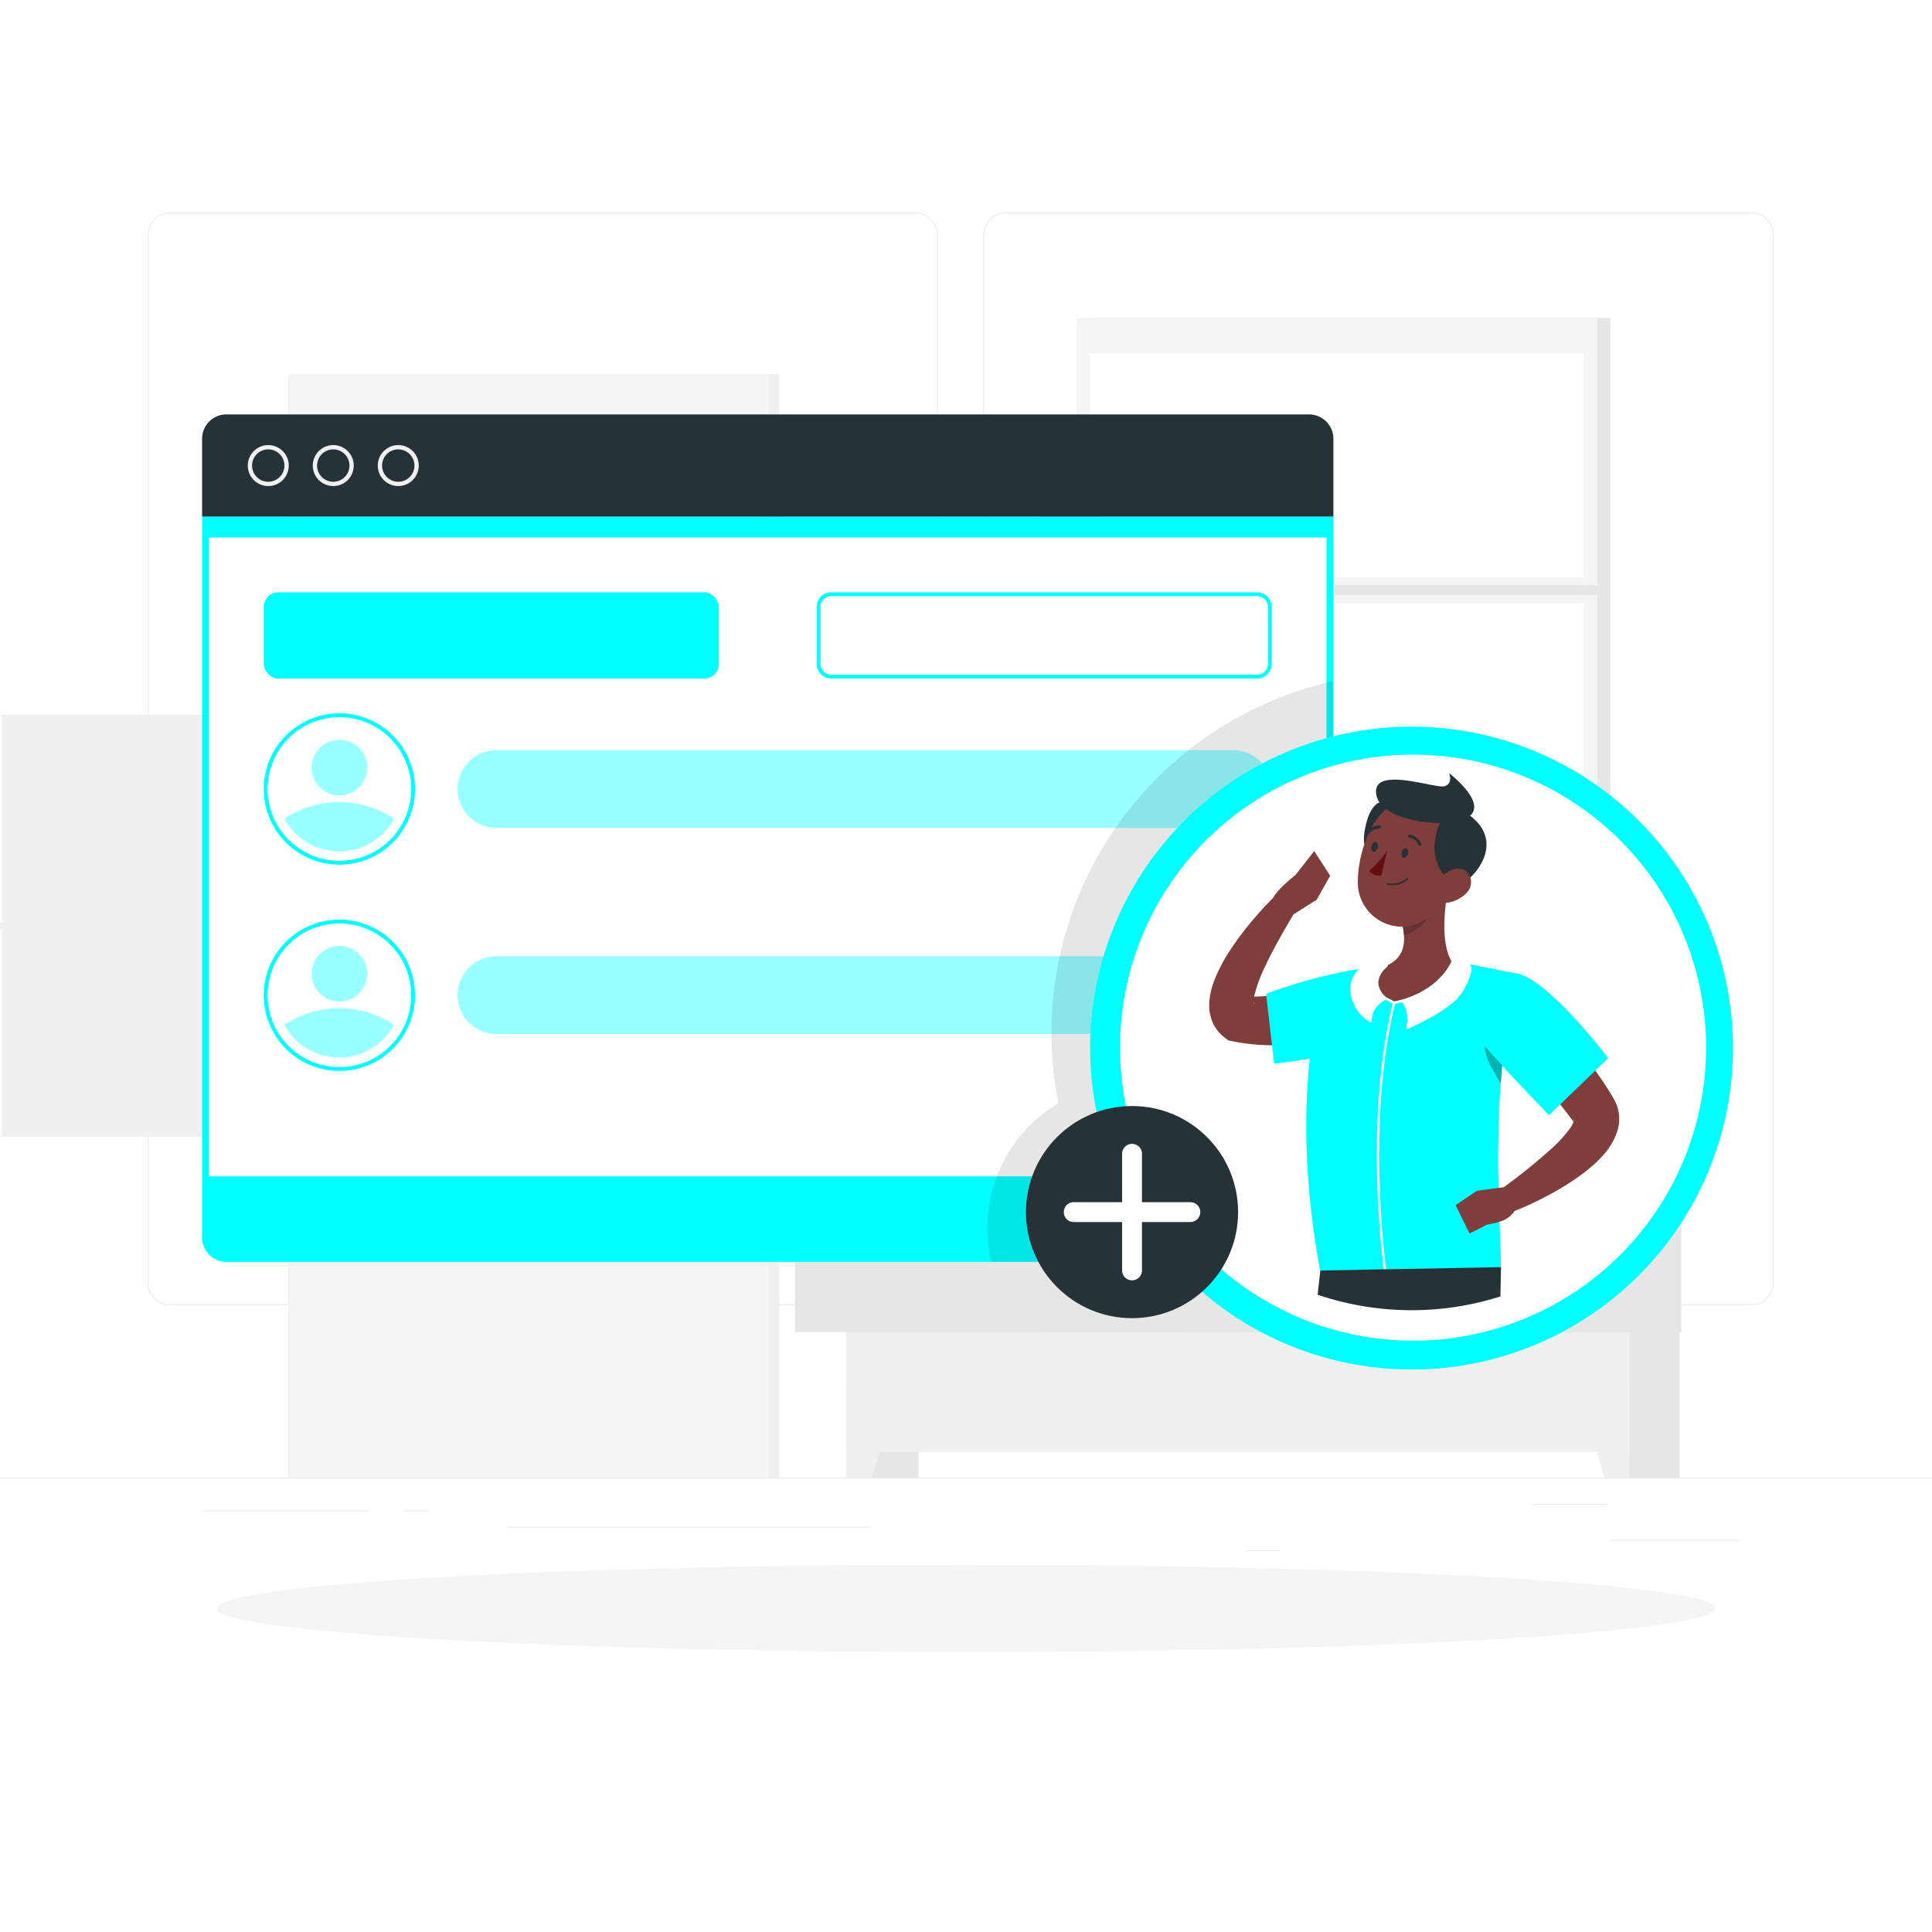 <svg class="animated" id="freepik_stories-add-user" xmlns="http://www.w3.org/2000/svg" viewBox="0 0 500 500" version="1.1" xmlns:xlink="http://www.w3.org/1999/xlink" xmlns:svgjs="http://svgjs.com/svgjs"><style>svg#freepik_stories-add-user:not(.animated) .animable {opacity: 0;}svg#freepik_stories-add-user.animated #freepik--Window--inject-2 {animation: 6s Infinite  linear floating;animation-delay: 0s;}            @keyframes floating {                0% {                    opacity: 1;                    transform: translateY(0px);                }                50% {                    transform: translateY(-10px);                }                100% {                    opacity: 1;                    transform: translateY(0px);                }            }        </style><g id="freepik--background-complete--inject-2" class="animable" style="transform-origin: 250px 228.23px;"><rect y="382.4" width="500" height="0.25" style="fill: rgb(235, 235, 235); transform-origin: 250px 382.525px;" id="elhriyqfehf6" class="animable"></rect><rect x="416.78" y="398.49" width="33.12" height="0.25" style="fill: rgb(235, 235, 235); transform-origin: 433.34px 398.615px;" id="elft9g11iev9a" class="animable"></rect><rect x="322.53" y="401.21" width="8.69" height="0.25" style="fill: rgb(235, 235, 235); transform-origin: 326.875px 401.335px;" id="elvc28vtsen98" class="animable"></rect><rect x="396.59" y="389.21" width="19.19" height="0.25" style="fill: rgb(235, 235, 235); transform-origin: 406.185px 389.335px;" id="el8j93fmid5e4" class="animable"></rect><rect x="52.46" y="390.89" width="43.19" height="0.25" style="fill: rgb(235, 235, 235); transform-origin: 74.055px 391.015px;" id="elif8eqritr8" class="animable"></rect><rect x="104.56" y="390.89" width="6.33" height="0.25" style="fill: rgb(235, 235, 235); transform-origin: 107.725px 391.015px;" id="eluhf67nysoks" class="animable"></rect><rect x="131.47" y="395.11" width="93.68" height="0.25" style="fill: rgb(235, 235, 235); transform-origin: 178.31px 395.235px;" id="elomxl8vm4hxf" class="animable"></rect><path d="M237,337.8H43.91a5.71,5.71,0,0,1-5.7-5.71V60.66A5.71,5.71,0,0,1,43.91,55H237a5.71,5.71,0,0,1,5.71,5.71V332.09A5.71,5.71,0,0,1,237,337.8ZM43.91,55.2a5.46,5.46,0,0,0-5.45,5.46V332.09a5.46,5.46,0,0,0,5.45,5.46H237a5.47,5.47,0,0,0,5.46-5.46V60.66A5.47,5.47,0,0,0,237,55.2Z" style="fill: rgb(235, 235, 235); transform-origin: 140.46px 196.4px;" id="eluimc0rm10r" class="animable"></path><path d="M453.31,337.8H260.21a5.72,5.72,0,0,1-5.71-5.71V60.66A5.72,5.72,0,0,1,260.21,55h193.1A5.71,5.71,0,0,1,459,60.66V332.09A5.71,5.71,0,0,1,453.31,337.8ZM260.21,55.2a5.47,5.47,0,0,0-5.46,5.46V332.09a5.47,5.47,0,0,0,5.46,5.46h193.1a5.47,5.47,0,0,0,5.46-5.46V60.66a5.47,5.47,0,0,0-5.46-5.46Z" style="fill: rgb(235, 235, 235); transform-origin: 356.75px 196.4px;" id="elw0h5xap3w9" class="animable"></path><g id="elw3ku46ygw1a"><rect x="219.1" y="254.53" width="18.62" height="127.87" style="fill: rgb(230, 230, 230); transform-origin: 228.41px 318.465px; transform: rotate(180deg);" class="animable"></rect></g><polygon points="225.66 382.4 219.1 382.4 219.1 358.1 232.53 358.1 225.66 382.4" style="fill: rgb(240, 240, 240); transform-origin: 225.815px 370.25px;" id="el2nqm5t2ypy8" class="animable"></polygon><g id="elt9p6upe3cif"><rect x="416.02" y="254.53" width="18.62" height="127.87" style="fill: rgb(230, 230, 230); transform-origin: 425.33px 318.465px; transform: rotate(180deg);" class="animable"></rect></g><g id="el9ue0q3f8k4v"><rect x="219.1" y="254.53" width="202.64" height="121.24" style="fill: rgb(240, 240, 240); transform-origin: 320.42px 315.15px; transform: rotate(180deg);" class="animable"></rect></g><polygon points="415.19 382.4 421.75 382.4 421.75 358.1 408.32 358.1 415.19 382.4" style="fill: rgb(240, 240, 240); transform-origin: 415.035px 370.25px;" id="els1xgpfc3hon" class="animable"></polygon><g id="elinm8q6qznn"><rect x="334.83" y="284.68" width="100.29" height="60.07" style="fill: rgb(230, 230, 230); transform-origin: 384.975px 314.715px; transform: rotate(-90deg);" class="animable"></rect></g><path d="M379,268.09h11.88A20.15,20.15,0,0,0,404.56,263H365.38A20.17,20.17,0,0,0,379,268.09Z" style="fill: rgb(240, 240, 240); transform-origin: 384.97px 265.546px;" id="elpv478aqe8vq" class="animable"></path><g id="elmq5uugvya"><rect x="270.28" y="284.68" width="100.29" height="60.07" style="fill: rgb(230, 230, 230); transform-origin: 320.425px 314.715px; transform: rotate(-90deg);" class="animable"></rect></g><path d="M313.87,268.09h11.89A20.17,20.17,0,0,0,339.41,263H300.23A20.14,20.14,0,0,0,313.87,268.09Z" style="fill: rgb(240, 240, 240); transform-origin: 319.82px 265.546px;" id="elz9nqvrp8ck" class="animable"></path><g id="elbxr36yyqb2e"><rect x="205.73" y="284.68" width="100.29" height="60.07" style="fill: rgb(230, 230, 230); transform-origin: 255.875px 314.715px; transform: rotate(-90deg);" class="animable"></rect></g><path d="M249.33,268.09h11.88A20.17,20.17,0,0,0,274.86,263H235.68A20.15,20.15,0,0,0,249.33,268.09Z" style="fill: rgb(240, 240, 240); transform-origin: 255.27px 265.546px;" id="el21305iqtsk7" class="animable"></path><g id="elpnn8i53l4f"><rect x="74.61" y="96.78" width="127.06" height="285.62" style="fill: rgb(240, 240, 240); transform-origin: 138.14px 239.59px; transform: rotate(180deg);" class="animable"></rect></g><g id="elge0nem5qr8g"><rect x="74.61" y="96.78" width="124.38" height="285.62" style="fill: rgb(245, 245, 245); transform-origin: 136.8px 239.59px; transform: rotate(180deg);" class="animable"></rect></g><g id="elkbk178wet5"><rect x="0.47" y="184.98" width="272.66" height="109.22" style="fill: rgb(240, 240, 240); transform-origin: 136.8px 239.59px; transform: rotate(90deg);" class="animable"></rect></g><path d="M180.67,154h0a29.77,29.77,0,0,0-29.77-29.78H122.7A29.78,29.78,0,0,0,92.92,154h87.75Z" style="fill: rgb(250, 250, 250); transform-origin: 136.795px 139.11px;" id="elr0jd7q24z6n" class="animable"></path><g id="el1lpi0xfui2y"><rect x="104.23" y="282.52" width="65.14" height="87.75" style="fill: rgb(245, 245, 245); transform-origin: 136.8px 326.395px; transform: rotate(90deg);" class="animable"></rect></g><rect x="141.97" y="172.33" width="38.71" height="113.09" style="fill: rgb(245, 245, 245); transform-origin: 161.325px 228.875px;" id="eloksx0rw91vs" class="animable"></rect><rect x="92.92" y="172.33" width="38.71" height="113.09" style="fill: rgb(245, 245, 245); transform-origin: 112.275px 228.875px;" id="ell5jcsuzh78" class="animable"></rect><path d="M107,228.37H91.1a2.46,2.46,0,0,1-2.46-2.46h0a2.47,2.47,0,0,1,2.46-2.46H107a2.47,2.47,0,0,1,2.46,2.46h0A2.46,2.46,0,0,1,107,228.37Z" style="fill: rgb(224, 224, 224); transform-origin: 99.05px 225.91px;" id="elpbx4w16d2b" class="animable"></path><g id="el9979q88ky3f"><rect x="-53.16" y="238.61" width="272.66" height="1.97" style="fill: rgb(240, 240, 240); transform-origin: 83.17px 239.595px; transform: rotate(90deg);" class="animable"></rect></g><g id="el8t5wrloqnjo"><rect x="282.03" y="82.33" width="134.74" height="140.85" style="fill: rgb(230, 230, 230); transform-origin: 349.4px 152.755px; transform: rotate(180deg);" class="animable"></rect></g><g id="eljee922qu2sa"><rect x="278.64" y="82.33" width="134.74" height="140.85" style="fill: rgb(245, 245, 245); transform-origin: 346.01px 152.755px; transform: rotate(180deg);" class="animable"></rect></g><g id="el3ja4sc9g5vl"><rect x="270.77" y="223.18" width="146.01" height="7.32" style="fill: rgb(230, 230, 230); transform-origin: 343.775px 226.84px; transform: rotate(180deg);" class="animable"></rect></g><g id="elf3chtlrxnpn"><rect x="266.95" y="223.18" width="138.49" height="7.32" style="fill: rgb(245, 245, 245); transform-origin: 336.195px 226.84px; transform: rotate(180deg);" class="animable"></rect></g><g id="ell06p4ai1n4"><rect x="282.16" y="91.48" width="127.7" height="122.55" style="fill: rgb(255, 255, 255); transform-origin: 346.01px 152.755px; transform: rotate(90deg);" class="animable"></rect></g><g id="elam10k9zv9bh"><rect x="282.16" y="149.36" width="127.7" height="6.79" style="fill: rgb(245, 245, 245); transform-origin: 346.01px 152.755px; transform: rotate(90deg);" class="animable"></rect></g><g id="elikz3xhw9axq"><rect x="222.17" y="151.47" width="127.7" height="2.57" style="fill: rgb(230, 230, 230); transform-origin: 286.02px 152.755px; transform: rotate(90deg);" class="animable"></rect></g><g id="elaedlqs6nht"><rect x="286.84" y="151.47" width="127.7" height="2.57" style="fill: rgb(230, 230, 230); transform-origin: 350.69px 152.755px; transform: rotate(90deg);" class="animable"></rect></g><path d="M300.15,226.53c-2.48-25.68-4.21-67.34-2.87-81.28a1.73,1.73,0,0,1,.7-1.2h0a1.71,1.71,0,0,1,2.72,1.43c-.23,6.91-.5,24.17,1,53.94.73,14.82,1.78,25,1.06,27.11Z" style="fill: rgb(230, 230, 230); transform-origin: 299.908px 185.125px;" id="elank6yss8bc" class="animable"></path><path d="M290.91,167.35c-7.06-7.84-21.47-13.41-36.15-13.38-5.77,0,17.54,9.11,27.23,19.16,7.53,7.8,16,20.93,18.91,28.22C299,186,298,175.18,290.91,167.35Z" style="fill: rgb(230, 230, 230); transform-origin: 277.377px 177.66px;" id="eljepg856j4xi" class="animable"></path><path d="M304.9,169.74c5.86-8.16,19.38-14.44,34-15.15,5.74-.28-16.12,10-24.28,20.46-6.33,8.15-12.83,21.66-14.62,29.06C299.59,188.74,299,177.9,304.9,169.74Z" style="fill: rgb(230, 230, 230); transform-origin: 319.804px 179.347px;" id="elgcqy4rhjyc" class="animable"></path><path d="M290.6,138.74c-6-6.64-18.18-11.36-30.62-11.33-4.88,0,14.85,7.72,23.06,16.22,6.38,6.61,13.57,17.73,16,23.9C297.47,154.55,296.57,145.37,290.6,138.74Z" style="fill: rgb(230, 230, 230); transform-origin: 279.127px 147.47px;" id="elsl91iz3hkgo" class="animable"></path><path d="M302.44,148.55c5-6.91,16.41-12.23,28.81-12.83,4.86-.23-13.65,8.44-20.56,17.33-5.36,6.9-10.87,18.34-12.38,24.61C298,164.64,297.48,155.46,302.44,148.55Z" style="fill: rgb(230, 230, 230); transform-origin: 315.089px 156.688px;" id="elqrm7jpasigr" class="animable"></path><path d="M301.14,254.53h0a14.58,14.58,0,0,1-14.56-13.75l-1.29-22.32H317l-1.29,22.32A14.58,14.58,0,0,1,301.14,254.53Z" style="fill: rgb(230, 230, 230); transform-origin: 301.145px 236.495px;" id="el5rl1i5aweop" class="animable"></path><polygon points="319.05 223.53 283.24 223.53 282.21 214.24 320.07 214.24 319.05 223.53" style="fill: rgb(230, 230, 230); transform-origin: 301.14px 218.885px;" id="el8xijwegdpnn" class="animable"></polygon></g><g id="freepik--Shadow--inject-2" class="animable" style="transform-origin: 250px 416.24px;"><ellipse id="freepik--path--inject-2" cx="250" cy="416.24" rx="193.89" ry="11.32" style="fill: rgb(245, 245, 245); transform-origin: 250px 416.24px;" class="animable"></ellipse></g><g id="freepik--Window--inject-2" class="animable animator-active" style="transform-origin: 198.69px 216.91px;"><path d="M52.3,113.53a6.3,6.3,0,0,1,6.28-6.28H338.8a6.3,6.3,0,0,1,6.28,6.28v20.21H52.3Z" style="fill: rgb(38, 50, 56); transform-origin: 198.69px 120.495px;" id="el3a0ep9pnzn5" class="animable"></path><path d="M103.07,125.79a5.3,5.3,0,1,1,5.3-5.3A5.3,5.3,0,0,1,103.07,125.79Zm0-9.49a4.19,4.19,0,1,0,4.19,4.19A4.2,4.2,0,0,0,103.07,116.3Z" style="fill: rgb(240, 240, 240); transform-origin: 103.07px 120.49px;" id="elixk1scgpln" class="animable"></path><path d="M86.24,125.79a5.3,5.3,0,1,1,5.31-5.3A5.3,5.3,0,0,1,86.24,125.79Zm0-9.49a4.19,4.19,0,1,0,4.2,4.19A4.2,4.2,0,0,0,86.24,116.3Z" style="fill: rgb(240, 240, 240); transform-origin: 86.25px 120.49px;" id="elf09rq5et8q" class="animable"></path><path d="M69.42,125.79a5.3,5.3,0,1,1,5.31-5.3A5.3,5.3,0,0,1,69.42,125.79Zm0-9.49a4.19,4.19,0,1,0,4.19,4.19A4.2,4.2,0,0,0,69.42,116.3Z" style="fill: rgb(240, 240, 240); transform-origin: 69.43px 120.49px;" id="el6ivy61u9wce" class="animable"></path><path d="M338.8,326.57H58.58a6.3,6.3,0,0,1-6.28-6.28V133.74H345.08V320.29A6.3,6.3,0,0,1,338.8,326.57Z" style="fill: rgb(0, 255, 255); transform-origin: 198.69px 230.155px;" id="el6d18c9iherj" class="animable"></path><rect x="54.08" y="139.11" width="289.22" height="165.33" style="fill: rgb(255, 255, 255); transform-origin: 198.69px 221.775px;" id="el60qt95shwc7" class="animable"></rect><rect x="68.25" y="153.28" width="117.79" height="22.33" rx="3.81" style="fill: rgb(0, 255, 255); transform-origin: 127.145px 164.445px;" id="elk99ewfk20e" class="animable"></rect><path d="M325.32,154.28a2.81,2.81,0,0,1,2.81,2.81V171.8a2.81,2.81,0,0,1-2.81,2.81H215.15a2.81,2.81,0,0,1-2.81-2.81V157.09a2.81,2.81,0,0,1,2.81-2.81H325.32m0-1H215.15a3.82,3.82,0,0,0-3.81,3.81V171.8a3.81,3.81,0,0,0,3.81,3.81H325.32a3.81,3.81,0,0,0,3.81-3.81V157.09a3.82,3.82,0,0,0-3.81-3.81Z" style="fill: rgb(0, 255, 255); transform-origin: 270.235px 164.445px;" id="eldriw3dottfh" class="animable"></path><path d="M87.83,185.61a18.58,18.58,0,1,1-18.58,18.58,18.6,18.6,0,0,1,18.58-18.58m0-1a19.58,19.58,0,1,0,19.58,19.58,19.58,19.58,0,0,0-19.58-19.58Z" style="fill: rgb(0, 255, 255); transform-origin: 87.83px 204.19px;" id="el4oz35oqym4w" class="animable"></path><g id="elnz3ztfcfys"><path d="M102,211.89a16.16,16.16,0,0,1-28.41,0,25.56,25.56,0,0,1,28.41,0Z" style="fill: rgb(0, 255, 255); opacity: 0.4; transform-origin: 87.795px 213.962px;" class="animable"></path></g><g id="el1mji9thn3jh"><circle cx="87.83" cy="198.66" r="7.2" style="fill: rgb(0, 255, 255); opacity: 0.4; transform-origin: 87.83px 198.66px;" class="animable"></circle></g><g id="elgtgs70ays9v"><path d="M319.06,214.26H128.48a10.07,10.07,0,0,1-10.07-10.07h0a10.06,10.06,0,0,1,10.07-10.06H319.06a10.06,10.06,0,0,1,10.07,10.06h0A10.07,10.07,0,0,1,319.06,214.26Z" style="fill: rgb(0, 255, 255); opacity: 0.4; transform-origin: 223.77px 204.195px;" class="animable"></path></g><path d="M87.83,239a18.58,18.58,0,1,1-18.58,18.58A18.59,18.59,0,0,1,87.83,239m0-1a19.58,19.58,0,1,0,19.58,19.58A19.58,19.58,0,0,0,87.83,238Z" style="fill: rgb(0, 255, 255); transform-origin: 87.83px 257.58px;" id="ele2zvws3jovl" class="animable"></path><g id="eli3qmkx8as1s"><path d="M102,265.22a16.16,16.16,0,0,1-28.41,0,25.61,25.61,0,0,1,28.41,0Z" style="fill: rgb(0, 255, 255); opacity: 0.4; transform-origin: 87.795px 267.297px;" class="animable"></path></g><g id="elbopwx6a3o2"><circle cx="87.83" cy="252" r="7.2" style="fill: rgb(0, 255, 255); opacity: 0.4; transform-origin: 87.83px 252px;" class="animable"></circle></g><g id="elub3wi9k8r7a"><path d="M128.48,247.46H319.06a10.07,10.07,0,0,1,10.07,10.07v0a10.07,10.07,0,0,1-10.07,10.07H128.48a10.07,10.07,0,0,1-10.07-10.07v0a10.06,10.06,0,0,1,10.06-10.06Z" style="fill: rgb(0, 255, 255); opacity: 0.4; transform-origin: 223.77px 257.53px;" class="animable"></path></g><g id="elarhnk8esa7"><path d="M272.12,267.3a93.48,93.48,0,0,0,1.79,18.22,37.58,37.58,0,0,0-18.39,32.23,37.17,37.17,0,0,0,1,8.82H338.8a6.3,6.3,0,0,0,6.28-6.28v-144A93.33,93.33,0,0,0,272.12,267.3Z" style="opacity: 0.1; transform-origin: 300.3px 251.43px;" class="animable"></path></g></g><g id="freepik--Character--inject-2" class="animable" style="transform-origin: 365.31px 271.24px;"><g id="elkw0h91qhvj9"><circle cx="365.31" cy="271.24" r="83.19" style="fill: rgb(0, 255, 255); transform-origin: 365.31px 271.24px; transform: rotate(-45deg);" class="animable"></circle></g><g id="elud13xcvcrnn"><circle cx="365.7" cy="271.13" r="75.84" style="fill: rgb(255, 255, 255); transform-origin: 365.7px 271.13px; transform: rotate(-45deg);" class="animable"></circle></g><path d="M340.11,220.25l-4.84,6.2s-4.25,3.22-5.86,6c-1.88,1.86-3.6,3.77-5.3,5.78a79.5,79.5,0,0,0-5.44,7.21,41.84,41.84,0,0,0-4.52,8.59,18.16,18.16,0,0,0-1.21,6,11.13,11.13,0,0,0,.76,4.25,10,10,0,0,0,3.17,4.2l1.06.8,1.59.3a53.59,53.59,0,0,0,9.52.94l1.26-.11L329,257.73c-1.07,0-3.37.21-4.42.19,0-.2.08-.4.13-.6a37.81,37.81,0,0,1,2.6-7c1.12-2.43,2.41-4.86,3.75-7.28,1.18-2.14,2.45-4.29,3.68-6.39l6-3.78,3.51-6.23Zm-15.61,39.5a1.68,1.68,0,0,1,0-.29.76.76,0,0,1,.09.23C324.62,259.93,324.55,259.94,324.5,259.75Z" style="fill: rgb(127, 62, 59); transform-origin: 328.594px 245.385px;" id="elnxpo67xrcpg" class="animable"></path><path d="M374.19,233.65c.15-.77-5.11-3.41-8.73-1.26-3.13,1.86-3.53,4.4-2.39,7.43,0,.21.08.42.11.63.07.49.13,1,.16,1.46.23,3.19-.61,6.16-4.2,7.85,0,.2-.49.41-.65.55a7.15,7.15,0,0,0-2.38,4.55c0,1.3,1.23,2.33,2.66,3.57l2,1.35,2.74-.26c8.41-2.47,12.34-10.15,12.16-10.72C373.51,245.24,373.54,239,374.19,233.65Z" style="fill: rgb(127, 62, 59); transform-origin: 365.893px 245.672px;" id="elcz50uv6l1ej" class="animable"></path><path d="M392.37,251.87l-1.52-.26c-2-.32-10.92-2.34-15.23-2.72h0c-1,2.13-4.28,7.33-12.69,9.8l-2.08.49-2-1a5.3,5.3,0,0,1-2.18-3.84,5.69,5.69,0,0,1,2.18-4,.66.66,0,0,0,.17-.23c0-.24,0-.4,0-.42-.63.08-8.61,1.29-9.28,1.4a130,130,0,0,0-22.07,6.13l.08.72,1.45,12.59.54,4.77s4-.45,9.25-1.37c-1.43,12.74-1.71,31.2,2.66,54.93l17.07-.32,29.66-.55c.12-2-.1-6.14-.31-11.8l-.27-8.74c-.16-7.72-.13-17,.56-26.92.11-1.57.24-3.15.38-4.75h0c6.06,6.55,12.13,12.81,12.13,12.81l2.87-2.76c3.67-1.77,6.56-4.94,9.08-8.75l3.37-3.25S400.57,253.25,392.37,251.87Z" style="fill: rgb(0, 255, 255); transform-origin: 371.93px 288.875px;" id="elmnsebvlea5r" class="animable"></path><g id="elbk2gikh8n6k"><path d="M384.16,270.64a14.91,14.91,0,0,0,1.95,5.9l2.3,3.94c.11-1.57.24-3.15.38-4.75C387.21,274,385.63,272.29,384.16,270.64Z" style="opacity: 0.3; transform-origin: 386.475px 275.56px;" class="animable"></path></g><g id="elalwfkuzcnke"><path d="M388.8,275.74h0c-.14,1.6-.27,3.18-.38,4.75h0C388.52,278.92,388.66,277.33,388.8,275.74Z" style="opacity: 0.3; transform-origin: 388.61px 278.115px;" class="animable"></path></g><path d="M363.07,239.82c0,.21.07.42.11.63,0-.21-.07-.42-.11-.63Z" style="fill: rgb(127, 62, 59); transform-origin: 363.125px 240.135px;" id="el1deaf1g9wek" class="animable"></path><g id="eldo6agbueqpk"><path d="M363.34,241.91c0-.48-.09-1-.16-1.46C363.25,240.94,363.31,241.43,363.34,241.91Z" style="opacity: 0.2; transform-origin: 363.26px 241.18px;" class="animable"></path></g><path d="M369.56,237.45c-.2.14-.39.29-.6.43a11.54,11.54,0,0,1-5.89,1.94c0,.21.07.42.11.63.07.49.13,1,.16,1.46,0,0,0,.06,0,.09A10.08,10.08,0,0,0,369.56,237.45Z" style="fill: rgb(127, 62, 59); transform-origin: 366.315px 239.725px;" id="elmj4ytj1ppkl" class="animable"></path><path d="M380.79,250.41a2.23,2.23,0,0,0-1.66-1.7l-2.08-.5a1.24,1.24,0,0,0-1.36.59l-.07.09c-1,2.13-4.28,7.33-12.69,9.8l-.65.15h0l-1.43.34-2-1a5.3,5.3,0,0,1-2.18-3.84,5.69,5.69,0,0,1,2.18-4,2.16,2.16,0,0,0,.29-.37c.09-.23.07-.34-.09-.44-2.21-1.59-7.15.86-7.35,1.28-.21.21-.42.43-.63.68a6.93,6.93,0,0,0-1.6,5.3,10.69,10.69,0,0,0,5.07,7.76.23.23,0,0,0,.14,0,.29.29,0,0,0,.16,0,.33.33,0,0,0,.14-.27,6,6,0,0,1,3.7-5.52l1.75.94c-7.52,30.86-2.42,67.85-2.28,68.85h.58s0,0,0,0c0-.38-5.3-37.69,2.28-68.72l1.83-.44c2.13,2.6,1.12,6.46,1.11,6.5a.3.3,0,0,0,.09.3.31.31,0,0,0,.2.07.2.2,0,0,0,.11,0c.4-.18,9.86-4.32,13.17-8.27a15.8,15.8,0,0,0,3.22-6.5A2.12,2.12,0,0,0,380.79,250.41Z" style="fill: rgb(255, 255, 255); transform-origin: 365.13px 288.363px;" id="elwelsho8wthc" class="animable"></path><g id="elqdf4zr60hd"><path d="M369.56,237.45c-.2.14-.39.29-.6.43a11.54,11.54,0,0,1-5.89,1.94c0,.21.07.42.11.63.07.49.13,1,.16,1.46,0,0,0,.06,0,.09A10.08,10.08,0,0,0,369.56,237.45Z" style="opacity: 0.2; transform-origin: 366.315px 239.725px;" class="animable"></path></g><path d="M357.21,215.37c3.91-5,1.43-8-.23-7.72-1.57.74-3.06,2.83-3.83,7.51a11.82,11.82,0,0,0-.08,3.34C354.68,218.42,357.21,215.37,357.21,215.37Z" style="fill: rgb(38, 50, 56); transform-origin: 356.142px 213.066px;" id="el14ugz1o50kd" class="animable"></path><path d="M373.6,226.4c10.83-19.05-10.56-21.27-14.92-17a18.55,18.55,0,0,0-3.67,4.72l-.91,1.79a27.36,27.36,0,0,0-1,2.59,30.63,30.63,0,0,0-1.7,9.83,11.44,11.44,0,0,0,11.7,11.49h0a11.54,11.54,0,0,0,5.89-1.94c.21-.14.4-.29.6-.43a13.66,13.66,0,0,0,3.59-3.78C375.4,230.08,374.82,228.27,373.6,226.4Z" style="fill: rgb(127, 62, 59); transform-origin: 364.013px 223.694px;" id="el805n462zgmm" class="animable"></path><path d="M353.55,215.32a.42.42,0,0,0,.07.58.43.43,0,0,0,.26.09.37.37,0,0,0,.22-.08.25.25,0,0,0,.1-.08,3.46,3.46,0,0,1,2.73-1.37.42.42,0,0,0,.44-.39.41.41,0,0,0-.38-.44,4.22,4.22,0,0,0-2,.49A4.58,4.58,0,0,0,353.55,215.32Z" style="fill: rgb(38, 50, 56); transform-origin: 355.418px 214.81px;" id="eljkzk1p5r3h" class="animable"></path><path d="M364.37,227.3a.21.21,0,0,0-.29,0,5.87,5.87,0,0,1-5,1.24.21.21,0,0,0-.24.16.22.22,0,0,0,.16.25,6.85,6.85,0,0,0,1.45.13,6,6,0,0,0,3.89-1.48A.21.21,0,0,0,364.37,227.3Z" style="fill: rgb(38, 50, 56); transform-origin: 361.628px 228.161px;" id="elu7prtojccoj" class="animable"></path><path d="M359,220.16a26.31,26.31,0,0,1-4.69,5.21c1,1.38,3.16,1.28,3.16,1.28Z" style="fill: rgb(99, 15, 15); transform-origin: 356.655px 223.406px;" id="elil2vdscb20i" class="animable"></path><path d="M355.46,220.4c.45.09,1-.39,1.11-1.08s-.07-1.31-.52-1.4-.95.39-1.11,1.08S355,220.31,355.46,220.4Z" style="fill: rgb(38, 50, 56); transform-origin: 355.745px 219.16px;" id="elyx5uka63do" class="animable"></path><path d="M363.28,222c.45.09.94-.39,1.11-1.08s-.08-1.31-.53-1.4-.95.39-1.11,1.08S362.82,221.87,363.28,222Z" style="fill: rgb(38, 50, 56); transform-origin: 363.571px 220.76px;" id="el07cuunyqmvs4" class="animable"></path><path d="M380.45,211.1c4.23-3.62-5.41-11-5.41-11s1.08,2.64-1.16,3.37-18-5.15-17.77,1.52a5.12,5.12,0,0,0,.87,2.63,7.6,7.6,0,0,0,1.7,1.75C362.34,212.15,369,213,372.6,213a18.54,18.54,0,0,0-1.19,4.34,11.55,11.55,0,0,0,2.19,9c2,3.48,4.67,3.38,6.95.73C384.21,223.61,387.74,216.6,380.45,211.1Z" style="fill: rgb(38, 50, 56); transform-origin: 370.405px 214.555px;" id="elqb8h93np7hc" class="animable"></path><path d="M378.61,225.07c-1.66-.68-3.53.12-5,1.33a9.67,9.67,0,0,0-2.07,2.27c-1.41,2.21-.91,4.78,1.62,5l.44,0,.6,0a8.71,8.71,0,0,0,5.27-2.5,4.05,4.05,0,0,0,1.09-4A3.25,3.25,0,0,0,378.61,225.07Z" style="fill: rgb(127, 62, 59); transform-origin: 375.737px 229.245px;" id="elcebekjnb2c" class="animable"></path><path d="M341.7,328.81s-.27,2.34-.69,6.27a75.91,75.91,0,0,0,47.29.44c.1-4.75.17-7.59.17-7.59l-29.7.56h-.58Z" style="fill: rgb(38, 50, 56); transform-origin: 364.74px 333.505px;" id="el4tto8gho3ts" class="animable"></path><path d="M419,288.54a9.9,9.9,0,0,0-.58-2.49,9.26,9.26,0,0,0-.51-1.16l-.29-.54-.16-.28c-1.43-2.46-3-4.79-4.6-7l-9.08,8.75c1.2,1.5,2.37,3,3.45,4.54a7.17,7.17,0,0,1-.77,1.45,33,33,0,0,1-5,5.51,147.39,147.39,0,0,1-12.29,9.93l-1.39.18-5.58.76-5.49,3.71,3.61,7.34,4.54-2.32a17.43,17.43,0,0,0,3.19-.75,6.82,6.82,0,0,0,3.93-2.78,83.26,83.26,0,0,0,7.79-3.56,77.34,77.34,0,0,0,7.9-4.69q1.93-1.32,3.82-2.89a29.3,29.3,0,0,0,3.7-3.63,16.68,16.68,0,0,0,3.26-5.57A10.72,10.72,0,0,0,419,288.54Zm-11.69,1.58c0-.05,0-.11,0-.15,0-.24.09-.33.09-.19A1.07,1.07,0,0,1,407.33,290.12Z" style="fill: rgb(127, 62, 59); transform-origin: 397.878px 298.155px;" id="elzr8laodpe9" class="animable"></path><g id="elz6516k5qxd"><circle cx="292.97" cy="313.69" r="27.45" style="fill: rgb(38, 50, 56); transform-origin: 292.97px 313.69px; transform: rotate(-80.78deg);" class="animable"></circle></g><path d="M308.06,311.12H295.54V298.6a2.57,2.57,0,1,0-5.14,0v12.52H277.88a2.57,2.57,0,0,0,0,5.14H290.4v12.52a2.57,2.57,0,1,0,5.14,0V316.26h12.52a2.57,2.57,0,0,0,0-5.14Z" style="fill: rgb(255, 255, 255); transform-origin: 292.97px 313.69px;" id="elv2xc4vy1yxj" class="animable"></path><path d="M364.77,216.76a3.16,3.16,0,0,1,2.28,1.86.42.42,0,0,0,.38.24.35.35,0,0,0,.17,0,.41.41,0,0,0,.2-.55,4,4,0,0,0-2.92-2.33.41.41,0,0,0-.11.82Z" style="fill: rgb(38, 50, 56); transform-origin: 366.126px 217.423px;" id="el2kdc9ft29fg" class="animable"></path></g><defs>     <filter id="active" height="200%">         <feMorphology in="SourceAlpha" result="DILATED" operator="dilate" radius="2"></feMorphology>                <feFlood flood-color="#32DFEC" flood-opacity="1" result="PINK"></feFlood>        <feComposite in="PINK" in2="DILATED" operator="in" result="OUTLINE"></feComposite>        <feMerge>            <feMergeNode in="OUTLINE"></feMergeNode>            <feMergeNode in="SourceGraphic"></feMergeNode>        </feMerge>    </filter>    <filter id="hover" height="200%">        <feMorphology in="SourceAlpha" result="DILATED" operator="dilate" radius="2"></feMorphology>                <feFlood flood-color="#ff0000" flood-opacity="0.5" result="PINK"></feFlood>        <feComposite in="PINK" in2="DILATED" operator="in" result="OUTLINE"></feComposite>        <feMerge>            <feMergeNode in="OUTLINE"></feMergeNode>            <feMergeNode in="SourceGraphic"></feMergeNode>        </feMerge>            <feColorMatrix type="matrix" values="0   0   0   0   0                0   1   0   0   0                0   0   0   0   0                0   0   0   1   0 "></feColorMatrix>    </filter></defs></svg>